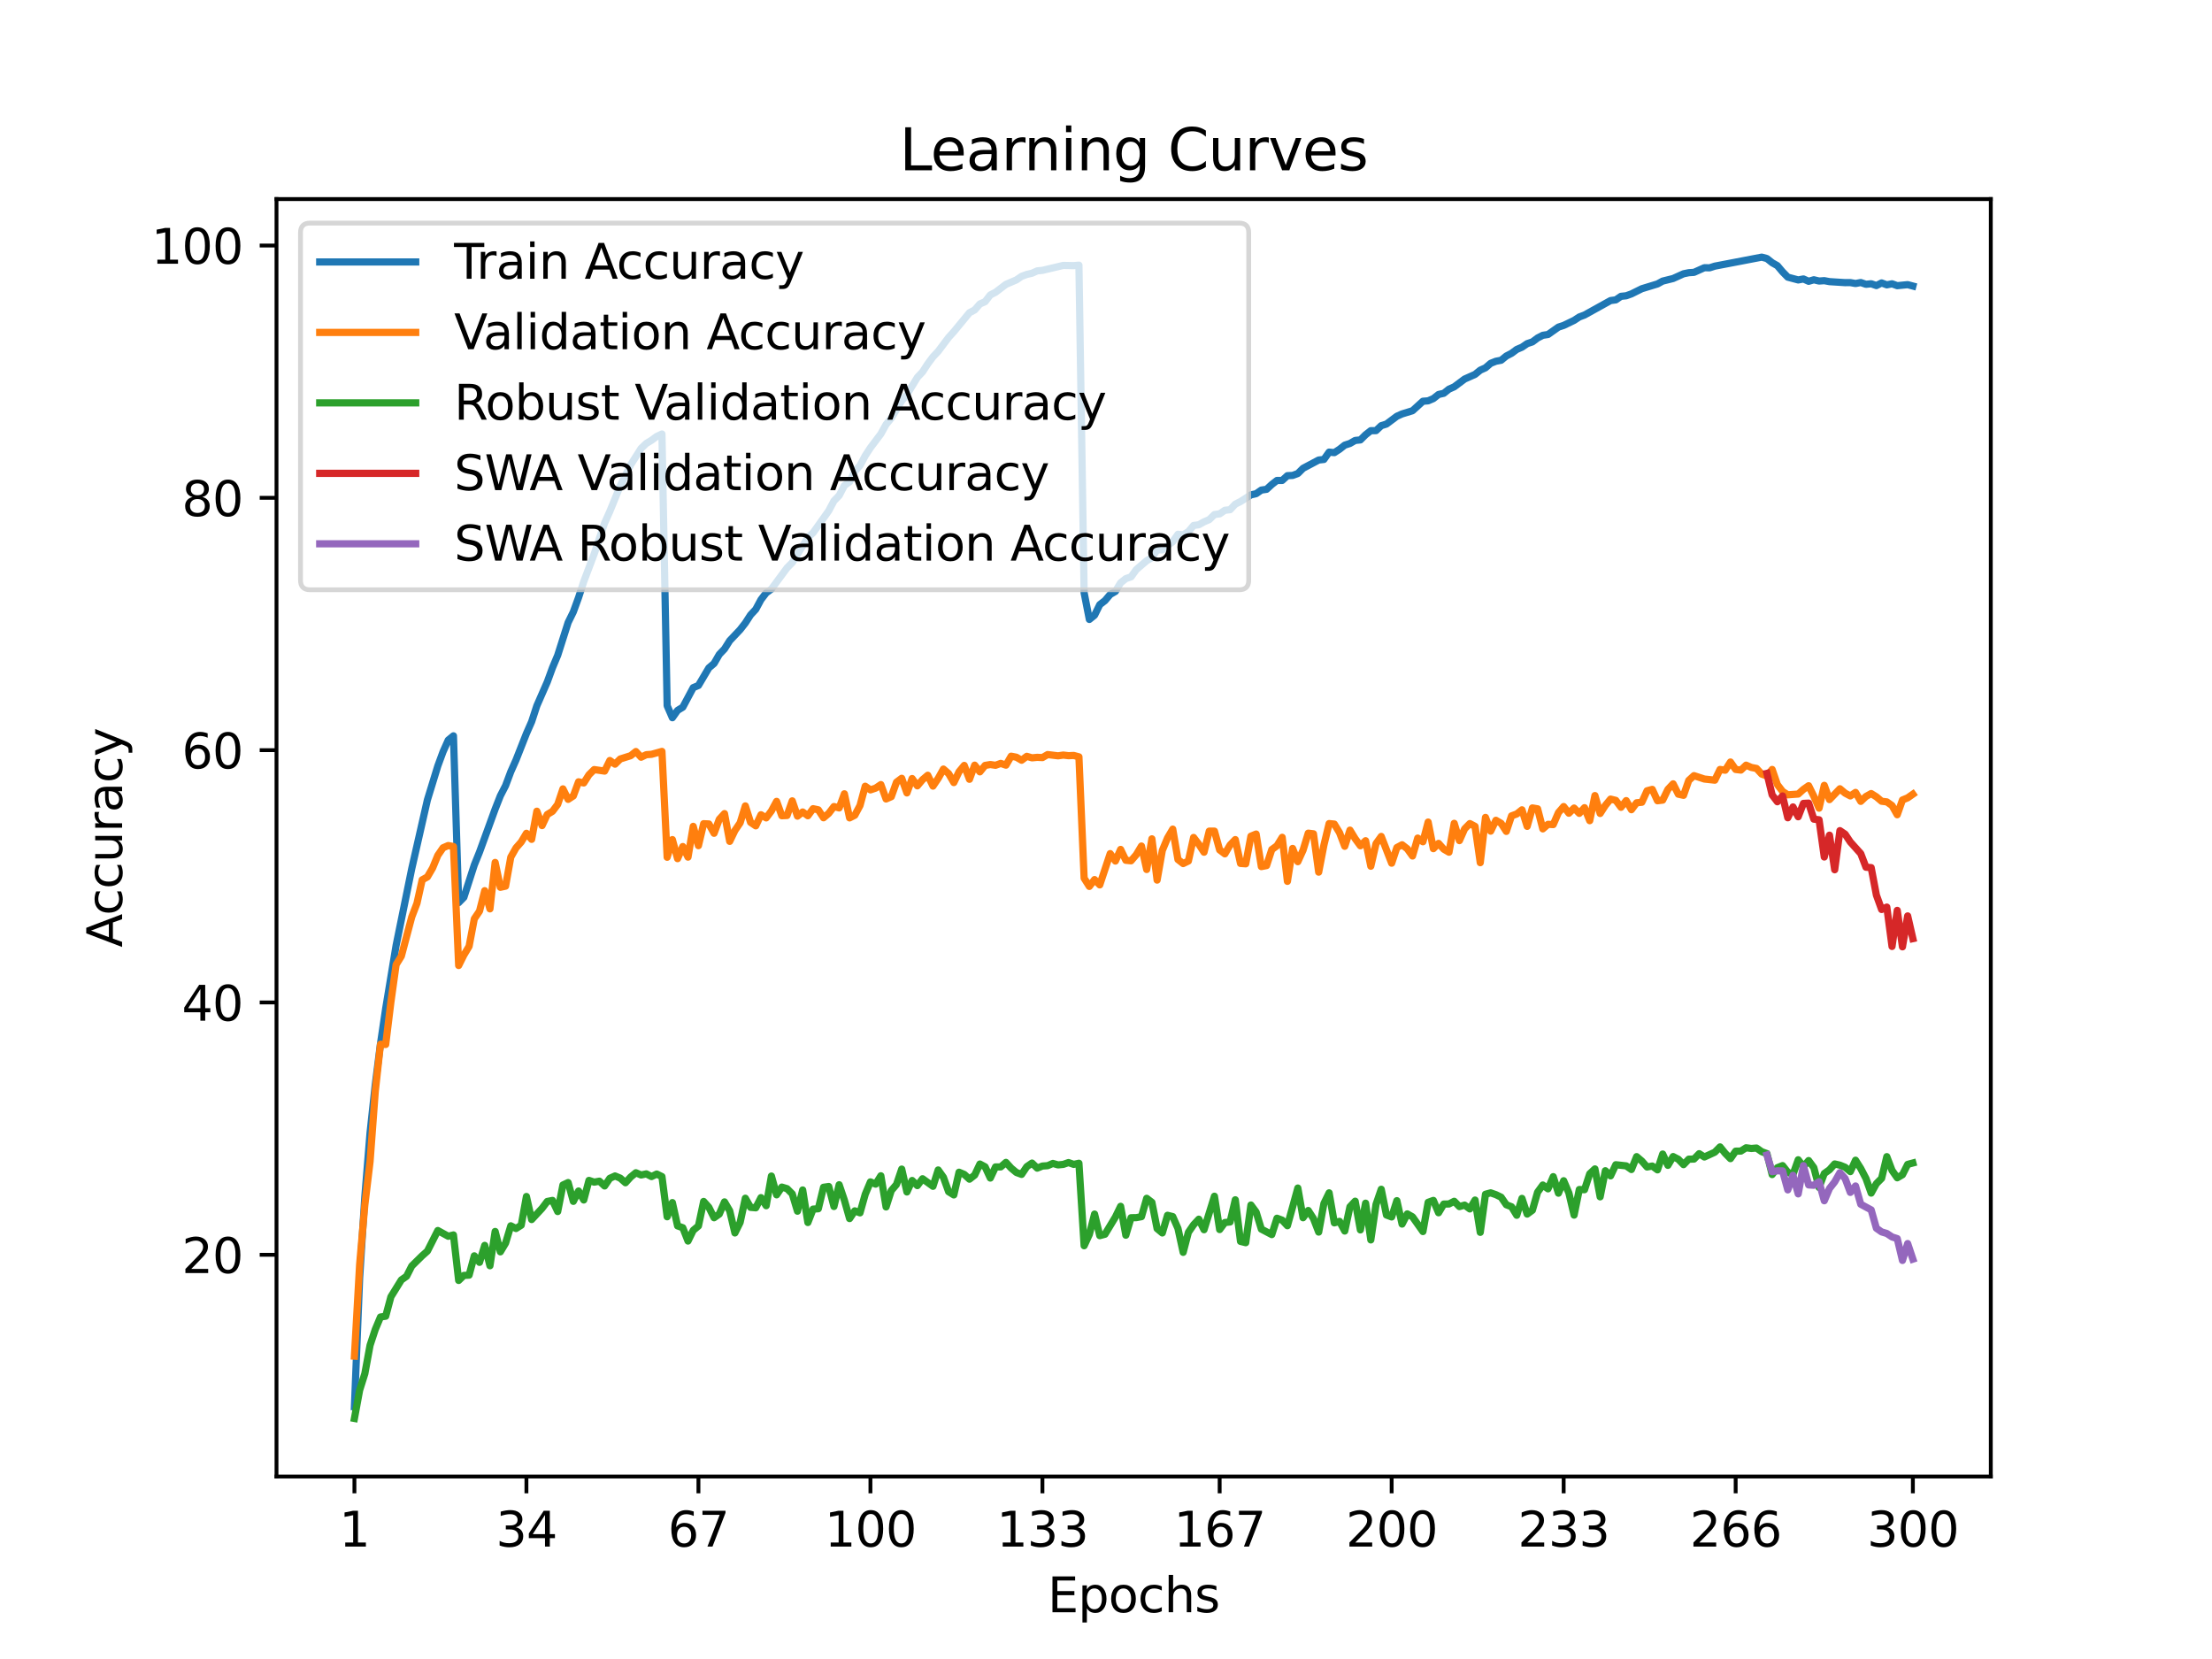 <?xml version="1.0" encoding="utf-8" standalone="no"?>
<!DOCTYPE svg PUBLIC "-//W3C//DTD SVG 1.1//EN"
  "http://www.w3.org/Graphics/SVG/1.1/DTD/svg11.dtd">
<svg xmlns:xlink="http://www.w3.org/1999/xlink" width="460.8pt" height="345.6pt" viewBox="0 0 460.8 345.6" xmlns="http://www.w3.org/2000/svg" version="1.1">
 <defs>
  <style type="text/css">*{stroke-linejoin: round; stroke-linecap: butt}</style>
 </defs>
 <g id="figure_1">
  <g id="patch_1">
   <path d="M 0 345.6 
L 460.8 345.6 
L 460.8 0 
L 0 0 
z
" style="fill: #ffffff"/>
  </g>
  <g id="axes_1">
   <g id="patch_2">
    <path d="M 57.6 307.584 
L 414.72 307.584 
L 414.72 41.472 
L 57.6 41.472 
z
" style="fill: #ffffff"/>
   </g>
   <g id="matplotlib.axis_1">
    <g id="xtick_1">
     <g id="line2d_1">
      <defs>
       <path id="mda1e420944" d="M 0 0 
L 0 3.5 
" style="stroke: #000000; stroke-width: 0.8"/>
      </defs>
      <g>
       <use xlink:href="#mda1e420944" x="73.833" y="307.584" style="stroke: #000000; stroke-width: 0.8"/>
      </g>
     </g>
     <g id="text_1">
      <!-- 1 -->
      <g transform="translate(70.651 322.182) scale(0.1 -0.1)">
       <defs>
        <path id="DejaVuSans-31" d="M 794 531 
L 1825 531 
L 1825 4091 
L 703 3866 
L 703 4441 
L 1819 4666 
L 2450 4666 
L 2450 531 
L 3481 531 
L 3481 0 
L 794 0 
L 794 531 
z
" transform="scale(0.016)"/>
       </defs>
       <use xlink:href="#DejaVuSans-31"/>
      </g>
     </g>
    </g>
    <g id="xtick_2">
     <g id="line2d_2">
      <g>
       <use xlink:href="#mda1e420944" x="109.664" y="307.584" style="stroke: #000000; stroke-width: 0.8"/>
      </g>
     </g>
     <g id="text_2">
      <!-- 34 -->
      <g transform="translate(103.302 322.182) scale(0.1 -0.1)">
       <defs>
        <path id="DejaVuSans-33" d="M 2597 2516 
Q 3050 2419 3304 2112 
Q 3559 1806 3559 1356 
Q 3559 666 3084 287 
Q 2609 -91 1734 -91 
Q 1441 -91 1130 -33 
Q 819 25 488 141 
L 488 750 
Q 750 597 1062 519 
Q 1375 441 1716 441 
Q 2309 441 2620 675 
Q 2931 909 2931 1356 
Q 2931 1769 2642 2001 
Q 2353 2234 1838 2234 
L 1294 2234 
L 1294 2753 
L 1863 2753 
Q 2328 2753 2575 2939 
Q 2822 3125 2822 3475 
Q 2822 3834 2567 4026 
Q 2313 4219 1838 4219 
Q 1578 4219 1281 4162 
Q 984 4106 628 3988 
L 628 4550 
Q 988 4650 1302 4700 
Q 1616 4750 1894 4750 
Q 2613 4750 3031 4423 
Q 3450 4097 3450 3541 
Q 3450 3153 3228 2886 
Q 3006 2619 2597 2516 
z
" transform="scale(0.016)"/>
        <path id="DejaVuSans-34" d="M 2419 4116 
L 825 1625 
L 2419 1625 
L 2419 4116 
z
M 2253 4666 
L 3047 4666 
L 3047 1625 
L 3713 1625 
L 3713 1100 
L 3047 1100 
L 3047 0 
L 2419 0 
L 2419 1100 
L 313 1100 
L 313 1709 
L 2253 4666 
z
" transform="scale(0.016)"/>
       </defs>
       <use xlink:href="#DejaVuSans-33"/>
       <use xlink:href="#DejaVuSans-34" x="63.623"/>
      </g>
     </g>
    </g>
    <g id="xtick_3">
     <g id="line2d_3">
      <g>
       <use xlink:href="#mda1e420944" x="145.496" y="307.584" style="stroke: #000000; stroke-width: 0.8"/>
      </g>
     </g>
     <g id="text_3">
      <!-- 67 -->
      <g transform="translate(139.133 322.182) scale(0.1 -0.1)">
       <defs>
        <path id="DejaVuSans-36" d="M 2113 2584 
Q 1688 2584 1439 2293 
Q 1191 2003 1191 1497 
Q 1191 994 1439 701 
Q 1688 409 2113 409 
Q 2538 409 2786 701 
Q 3034 994 3034 1497 
Q 3034 2003 2786 2293 
Q 2538 2584 2113 2584 
z
M 3366 4563 
L 3366 3988 
Q 3128 4100 2886 4159 
Q 2644 4219 2406 4219 
Q 1781 4219 1451 3797 
Q 1122 3375 1075 2522 
Q 1259 2794 1537 2939 
Q 1816 3084 2150 3084 
Q 2853 3084 3261 2657 
Q 3669 2231 3669 1497 
Q 3669 778 3244 343 
Q 2819 -91 2113 -91 
Q 1303 -91 875 529 
Q 447 1150 447 2328 
Q 447 3434 972 4092 
Q 1497 4750 2381 4750 
Q 2619 4750 2861 4703 
Q 3103 4656 3366 4563 
z
" transform="scale(0.016)"/>
        <path id="DejaVuSans-37" d="M 525 4666 
L 3525 4666 
L 3525 4397 
L 1831 0 
L 1172 0 
L 2766 4134 
L 525 4134 
L 525 4666 
z
" transform="scale(0.016)"/>
       </defs>
       <use xlink:href="#DejaVuSans-36"/>
       <use xlink:href="#DejaVuSans-37" x="63.623"/>
      </g>
     </g>
    </g>
    <g id="xtick_4">
     <g id="line2d_4">
      <g>
       <use xlink:href="#mda1e420944" x="181.327" y="307.584" style="stroke: #000000; stroke-width: 0.8"/>
      </g>
     </g>
     <g id="text_4">
      <!-- 100 -->
      <g transform="translate(171.783 322.182) scale(0.1 -0.1)">
       <defs>
        <path id="DejaVuSans-30" d="M 2034 4250 
Q 1547 4250 1301 3770 
Q 1056 3291 1056 2328 
Q 1056 1369 1301 889 
Q 1547 409 2034 409 
Q 2525 409 2770 889 
Q 3016 1369 3016 2328 
Q 3016 3291 2770 3770 
Q 2525 4250 2034 4250 
z
M 2034 4750 
Q 2819 4750 3233 4129 
Q 3647 3509 3647 2328 
Q 3647 1150 3233 529 
Q 2819 -91 2034 -91 
Q 1250 -91 836 529 
Q 422 1150 422 2328 
Q 422 3509 836 4129 
Q 1250 4750 2034 4750 
z
" transform="scale(0.016)"/>
       </defs>
       <use xlink:href="#DejaVuSans-31"/>
       <use xlink:href="#DejaVuSans-30" x="63.623"/>
       <use xlink:href="#DejaVuSans-30" x="127.246"/>
      </g>
     </g>
    </g>
    <g id="xtick_5">
     <g id="line2d_5">
      <g>
       <use xlink:href="#mda1e420944" x="217.158" y="307.584" style="stroke: #000000; stroke-width: 0.8"/>
      </g>
     </g>
     <g id="text_5">
      <!-- 133 -->
      <g transform="translate(207.615 322.182) scale(0.1 -0.1)">
       <use xlink:href="#DejaVuSans-31"/>
       <use xlink:href="#DejaVuSans-33" x="63.623"/>
       <use xlink:href="#DejaVuSans-33" x="127.246"/>
      </g>
     </g>
    </g>
    <g id="xtick_6">
     <g id="line2d_6">
      <g>
       <use xlink:href="#mda1e420944" x="254.076" y="307.584" style="stroke: #000000; stroke-width: 0.8"/>
      </g>
     </g>
     <g id="text_6">
      <!-- 167 -->
      <g transform="translate(244.532 322.182) scale(0.1 -0.1)">
       <use xlink:href="#DejaVuSans-31"/>
       <use xlink:href="#DejaVuSans-36" x="63.623"/>
       <use xlink:href="#DejaVuSans-37" x="127.246"/>
      </g>
     </g>
    </g>
    <g id="xtick_7">
     <g id="line2d_7">
      <g>
       <use xlink:href="#mda1e420944" x="289.907" y="307.584" style="stroke: #000000; stroke-width: 0.8"/>
      </g>
     </g>
     <g id="text_7">
      <!-- 200 -->
      <g transform="translate(280.363 322.182) scale(0.1 -0.1)">
       <defs>
        <path id="DejaVuSans-32" d="M 1228 531 
L 3431 531 
L 3431 0 
L 469 0 
L 469 531 
Q 828 903 1448 1529 
Q 2069 2156 2228 2338 
Q 2531 2678 2651 2914 
Q 2772 3150 2772 3378 
Q 2772 3750 2511 3984 
Q 2250 4219 1831 4219 
Q 1534 4219 1204 4116 
Q 875 4013 500 3803 
L 500 4441 
Q 881 4594 1212 4672 
Q 1544 4750 1819 4750 
Q 2544 4750 2975 4387 
Q 3406 4025 3406 3419 
Q 3406 3131 3298 2873 
Q 3191 2616 2906 2266 
Q 2828 2175 2409 1742 
Q 1991 1309 1228 531 
z
" transform="scale(0.016)"/>
       </defs>
       <use xlink:href="#DejaVuSans-32"/>
       <use xlink:href="#DejaVuSans-30" x="63.623"/>
       <use xlink:href="#DejaVuSans-30" x="127.246"/>
      </g>
     </g>
    </g>
    <g id="xtick_8">
     <g id="line2d_8">
      <g>
       <use xlink:href="#mda1e420944" x="325.739" y="307.584" style="stroke: #000000; stroke-width: 0.8"/>
      </g>
     </g>
     <g id="text_8">
      <!-- 233 -->
      <g transform="translate(316.195 322.182) scale(0.1 -0.1)">
       <use xlink:href="#DejaVuSans-32"/>
       <use xlink:href="#DejaVuSans-33" x="63.623"/>
       <use xlink:href="#DejaVuSans-33" x="127.246"/>
      </g>
     </g>
    </g>
    <g id="xtick_9">
     <g id="line2d_9">
      <g>
       <use xlink:href="#mda1e420944" x="361.57" y="307.584" style="stroke: #000000; stroke-width: 0.8"/>
      </g>
     </g>
     <g id="text_9">
      <!-- 266 -->
      <g transform="translate(352.026 322.182) scale(0.1 -0.1)">
       <use xlink:href="#DejaVuSans-32"/>
       <use xlink:href="#DejaVuSans-36" x="63.623"/>
       <use xlink:href="#DejaVuSans-36" x="127.246"/>
      </g>
     </g>
    </g>
    <g id="xtick_10">
     <g id="line2d_10">
      <g>
       <use xlink:href="#mda1e420944" x="398.487" y="307.584" style="stroke: #000000; stroke-width: 0.8"/>
      </g>
     </g>
     <g id="text_10">
      <!-- 300 -->
      <g transform="translate(388.944 322.182) scale(0.1 -0.1)">
       <use xlink:href="#DejaVuSans-33"/>
       <use xlink:href="#DejaVuSans-30" x="63.623"/>
       <use xlink:href="#DejaVuSans-30" x="127.246"/>
      </g>
     </g>
    </g>
    <g id="text_11">
     <!-- Epochs -->
     <g transform="translate(218.244 335.861) scale(0.1 -0.1)">
      <defs>
       <path id="DejaVuSans-45" d="M 628 4666 
L 3578 4666 
L 3578 4134 
L 1259 4134 
L 1259 2753 
L 3481 2753 
L 3481 2222 
L 1259 2222 
L 1259 531 
L 3634 531 
L 3634 0 
L 628 0 
L 628 4666 
z
" transform="scale(0.016)"/>
       <path id="DejaVuSans-70" d="M 1159 525 
L 1159 -1331 
L 581 -1331 
L 581 3500 
L 1159 3500 
L 1159 2969 
Q 1341 3281 1617 3432 
Q 1894 3584 2278 3584 
Q 2916 3584 3314 3078 
Q 3713 2572 3713 1747 
Q 3713 922 3314 415 
Q 2916 -91 2278 -91 
Q 1894 -91 1617 61 
Q 1341 213 1159 525 
z
M 3116 1747 
Q 3116 2381 2855 2742 
Q 2594 3103 2138 3103 
Q 1681 3103 1420 2742 
Q 1159 2381 1159 1747 
Q 1159 1113 1420 752 
Q 1681 391 2138 391 
Q 2594 391 2855 752 
Q 3116 1113 3116 1747 
z
" transform="scale(0.016)"/>
       <path id="DejaVuSans-6f" d="M 1959 3097 
Q 1497 3097 1228 2736 
Q 959 2375 959 1747 
Q 959 1119 1226 758 
Q 1494 397 1959 397 
Q 2419 397 2687 759 
Q 2956 1122 2956 1747 
Q 2956 2369 2687 2733 
Q 2419 3097 1959 3097 
z
M 1959 3584 
Q 2709 3584 3137 3096 
Q 3566 2609 3566 1747 
Q 3566 888 3137 398 
Q 2709 -91 1959 -91 
Q 1206 -91 779 398 
Q 353 888 353 1747 
Q 353 2609 779 3096 
Q 1206 3584 1959 3584 
z
" transform="scale(0.016)"/>
       <path id="DejaVuSans-63" d="M 3122 3366 
L 3122 2828 
Q 2878 2963 2633 3030 
Q 2388 3097 2138 3097 
Q 1578 3097 1268 2742 
Q 959 2388 959 1747 
Q 959 1106 1268 751 
Q 1578 397 2138 397 
Q 2388 397 2633 464 
Q 2878 531 3122 666 
L 3122 134 
Q 2881 22 2623 -34 
Q 2366 -91 2075 -91 
Q 1284 -91 818 406 
Q 353 903 353 1747 
Q 353 2603 823 3093 
Q 1294 3584 2113 3584 
Q 2378 3584 2631 3529 
Q 2884 3475 3122 3366 
z
" transform="scale(0.016)"/>
       <path id="DejaVuSans-68" d="M 3513 2113 
L 3513 0 
L 2938 0 
L 2938 2094 
Q 2938 2591 2744 2837 
Q 2550 3084 2163 3084 
Q 1697 3084 1428 2787 
Q 1159 2491 1159 1978 
L 1159 0 
L 581 0 
L 581 4863 
L 1159 4863 
L 1159 2956 
Q 1366 3272 1645 3428 
Q 1925 3584 2291 3584 
Q 2894 3584 3203 3211 
Q 3513 2838 3513 2113 
z
" transform="scale(0.016)"/>
       <path id="DejaVuSans-73" d="M 2834 3397 
L 2834 2853 
Q 2591 2978 2328 3040 
Q 2066 3103 1784 3103 
Q 1356 3103 1142 2972 
Q 928 2841 928 2578 
Q 928 2378 1081 2264 
Q 1234 2150 1697 2047 
L 1894 2003 
Q 2506 1872 2764 1633 
Q 3022 1394 3022 966 
Q 3022 478 2636 193 
Q 2250 -91 1575 -91 
Q 1294 -91 989 -36 
Q 684 19 347 128 
L 347 722 
Q 666 556 975 473 
Q 1284 391 1588 391 
Q 1994 391 2212 530 
Q 2431 669 2431 922 
Q 2431 1156 2273 1281 
Q 2116 1406 1581 1522 
L 1381 1569 
Q 847 1681 609 1914 
Q 372 2147 372 2553 
Q 372 3047 722 3315 
Q 1072 3584 1716 3584 
Q 2034 3584 2315 3537 
Q 2597 3491 2834 3397 
z
" transform="scale(0.016)"/>
      </defs>
      <use xlink:href="#DejaVuSans-45"/>
      <use xlink:href="#DejaVuSans-70" x="63.184"/>
      <use xlink:href="#DejaVuSans-6f" x="126.66"/>
      <use xlink:href="#DejaVuSans-63" x="187.842"/>
      <use xlink:href="#DejaVuSans-68" x="242.822"/>
      <use xlink:href="#DejaVuSans-73" x="306.201"/>
     </g>
    </g>
   </g>
   <g id="matplotlib.axis_2">
    <g id="ytick_1">
     <g id="line2d_11">
      <defs>
       <path id="m3af3b1423e" d="M 0 0 
L -3.5 0 
" style="stroke: #000000; stroke-width: 0.8"/>
      </defs>
      <g>
       <use xlink:href="#m3af3b1423e" x="57.6" y="261.395" style="stroke: #000000; stroke-width: 0.8"/>
      </g>
     </g>
     <g id="text_12">
      <!-- 20 -->
      <g transform="translate(37.875 265.194) scale(0.1 -0.1)">
       <use xlink:href="#DejaVuSans-32"/>
       <use xlink:href="#DejaVuSans-30" x="63.623"/>
      </g>
     </g>
    </g>
    <g id="ytick_2">
     <g id="line2d_12">
      <g>
       <use xlink:href="#m3af3b1423e" x="57.6" y="208.832" style="stroke: #000000; stroke-width: 0.8"/>
      </g>
     </g>
     <g id="text_13">
      <!-- 40 -->
      <g transform="translate(37.875 212.632) scale(0.1 -0.1)">
       <use xlink:href="#DejaVuSans-34"/>
       <use xlink:href="#DejaVuSans-30" x="63.623"/>
      </g>
     </g>
    </g>
    <g id="ytick_3">
     <g id="line2d_13">
      <g>
       <use xlink:href="#m3af3b1423e" x="57.6" y="156.27" style="stroke: #000000; stroke-width: 0.8"/>
      </g>
     </g>
     <g id="text_14">
      <!-- 60 -->
      <g transform="translate(37.875 160.069) scale(0.1 -0.1)">
       <use xlink:href="#DejaVuSans-36"/>
       <use xlink:href="#DejaVuSans-30" x="63.623"/>
      </g>
     </g>
    </g>
    <g id="ytick_4">
     <g id="line2d_14">
      <g>
       <use xlink:href="#m3af3b1423e" x="57.6" y="103.707" style="stroke: #000000; stroke-width: 0.8"/>
      </g>
     </g>
     <g id="text_15">
      <!-- 80 -->
      <g transform="translate(37.875 107.507) scale(0.1 -0.1)">
       <defs>
        <path id="DejaVuSans-38" d="M 2034 2216 
Q 1584 2216 1326 1975 
Q 1069 1734 1069 1313 
Q 1069 891 1326 650 
Q 1584 409 2034 409 
Q 2484 409 2743 651 
Q 3003 894 3003 1313 
Q 3003 1734 2745 1975 
Q 2488 2216 2034 2216 
z
M 1403 2484 
Q 997 2584 770 2862 
Q 544 3141 544 3541 
Q 544 4100 942 4425 
Q 1341 4750 2034 4750 
Q 2731 4750 3128 4425 
Q 3525 4100 3525 3541 
Q 3525 3141 3298 2862 
Q 3072 2584 2669 2484 
Q 3125 2378 3379 2068 
Q 3634 1759 3634 1313 
Q 3634 634 3220 271 
Q 2806 -91 2034 -91 
Q 1263 -91 848 271 
Q 434 634 434 1313 
Q 434 1759 690 2068 
Q 947 2378 1403 2484 
z
M 1172 3481 
Q 1172 3119 1398 2916 
Q 1625 2713 2034 2713 
Q 2441 2713 2670 2916 
Q 2900 3119 2900 3481 
Q 2900 3844 2670 4047 
Q 2441 4250 2034 4250 
Q 1625 4250 1398 4047 
Q 1172 3844 1172 3481 
z
" transform="scale(0.016)"/>
       </defs>
       <use xlink:href="#DejaVuSans-38"/>
       <use xlink:href="#DejaVuSans-30" x="63.623"/>
      </g>
     </g>
    </g>
    <g id="ytick_5">
     <g id="line2d_15">
      <g>
       <use xlink:href="#m3af3b1423e" x="57.6" y="51.145" style="stroke: #000000; stroke-width: 0.8"/>
      </g>
     </g>
     <g id="text_16">
      <!-- 100 -->
      <g transform="translate(31.512 54.944) scale(0.1 -0.1)">
       <use xlink:href="#DejaVuSans-31"/>
       <use xlink:href="#DejaVuSans-30" x="63.623"/>
       <use xlink:href="#DejaVuSans-30" x="127.246"/>
      </g>
     </g>
    </g>
    <g id="text_17">
     <!-- Accuracy -->
     <g transform="translate(25.433 197.356) rotate(-90) scale(0.1 -0.1)">
      <defs>
       <path id="DejaVuSans-41" d="M 2188 4044 
L 1331 1722 
L 3047 1722 
L 2188 4044 
z
M 1831 4666 
L 2547 4666 
L 4325 0 
L 3669 0 
L 3244 1197 
L 1141 1197 
L 716 0 
L 50 0 
L 1831 4666 
z
" transform="scale(0.016)"/>
       <path id="DejaVuSans-75" d="M 544 1381 
L 544 3500 
L 1119 3500 
L 1119 1403 
Q 1119 906 1312 657 
Q 1506 409 1894 409 
Q 2359 409 2629 706 
Q 2900 1003 2900 1516 
L 2900 3500 
L 3475 3500 
L 3475 0 
L 2900 0 
L 2900 538 
Q 2691 219 2414 64 
Q 2138 -91 1772 -91 
Q 1169 -91 856 284 
Q 544 659 544 1381 
z
M 1991 3584 
L 1991 3584 
z
" transform="scale(0.016)"/>
       <path id="DejaVuSans-72" d="M 2631 2963 
Q 2534 3019 2420 3045 
Q 2306 3072 2169 3072 
Q 1681 3072 1420 2755 
Q 1159 2438 1159 1844 
L 1159 0 
L 581 0 
L 581 3500 
L 1159 3500 
L 1159 2956 
Q 1341 3275 1631 3429 
Q 1922 3584 2338 3584 
Q 2397 3584 2469 3576 
Q 2541 3569 2628 3553 
L 2631 2963 
z
" transform="scale(0.016)"/>
       <path id="DejaVuSans-61" d="M 2194 1759 
Q 1497 1759 1228 1600 
Q 959 1441 959 1056 
Q 959 750 1161 570 
Q 1363 391 1709 391 
Q 2188 391 2477 730 
Q 2766 1069 2766 1631 
L 2766 1759 
L 2194 1759 
z
M 3341 1997 
L 3341 0 
L 2766 0 
L 2766 531 
Q 2569 213 2275 61 
Q 1981 -91 1556 -91 
Q 1019 -91 701 211 
Q 384 513 384 1019 
Q 384 1609 779 1909 
Q 1175 2209 1959 2209 
L 2766 2209 
L 2766 2266 
Q 2766 2663 2505 2880 
Q 2244 3097 1772 3097 
Q 1472 3097 1187 3025 
Q 903 2953 641 2809 
L 641 3341 
Q 956 3463 1253 3523 
Q 1550 3584 1831 3584 
Q 2591 3584 2966 3190 
Q 3341 2797 3341 1997 
z
" transform="scale(0.016)"/>
       <path id="DejaVuSans-79" d="M 2059 -325 
Q 1816 -950 1584 -1140 
Q 1353 -1331 966 -1331 
L 506 -1331 
L 506 -850 
L 844 -850 
Q 1081 -850 1212 -737 
Q 1344 -625 1503 -206 
L 1606 56 
L 191 3500 
L 800 3500 
L 1894 763 
L 2988 3500 
L 3597 3500 
L 2059 -325 
z
" transform="scale(0.016)"/>
      </defs>
      <use xlink:href="#DejaVuSans-41"/>
      <use xlink:href="#DejaVuSans-63" x="66.658"/>
      <use xlink:href="#DejaVuSans-63" x="121.639"/>
      <use xlink:href="#DejaVuSans-75" x="176.619"/>
      <use xlink:href="#DejaVuSans-72" x="239.998"/>
      <use xlink:href="#DejaVuSans-61" x="281.111"/>
      <use xlink:href="#DejaVuSans-63" x="342.391"/>
      <use xlink:href="#DejaVuSans-79" x="397.371"/>
     </g>
    </g>
   </g>
   <g id="line2d_16">
    <path d="M 73.833 293.043 
L 74.919 266.239 
L 76.004 249.287 
L 77.09 235.965 
L 78.176 225.941 
L 79.262 217.418 
L 80.348 210.075 
L 82.519 196.93 
L 85.777 180.943 
L 89.034 166.64 
L 91.206 159.56 
L 92.291 156.614 
L 93.377 154.178 
L 94.463 153.287 
L 95.549 188.036 
L 96.635 186.927 
L 98.806 180.186 
L 99.892 177.495 
L 103.149 168.543 
L 104.235 165.778 
L 105.321 163.665 
L 106.407 160.761 
L 107.493 158.32 
L 109.664 152.809 
L 110.75 150.341 
L 111.836 147.019 
L 114.007 142.06 
L 115.093 139.095 
L 116.179 136.509 
L 118.351 129.679 
L 119.436 127.468 
L 120.522 124.485 
L 121.608 121.148 
L 123.78 115.397 
L 125.951 108.948 
L 127.037 106.533 
L 129.209 101.205 
L 131.38 96.832 
L 133.552 93.41 
L 134.638 92.375 
L 135.723 91.718 
L 136.809 90.916 
L 137.895 90.412 
L 138.981 147.016 
L 140.067 149.516 
L 141.152 147.986 
L 142.238 147.321 
L 144.41 143.25 
L 145.496 142.798 
L 147.667 139.135 
L 148.753 138.215 
L 149.839 136.333 
L 150.925 135.19 
L 152.01 133.468 
L 154.182 131.174 
L 155.268 129.784 
L 156.354 128.104 
L 157.439 126.935 
L 158.525 124.919 
L 159.611 123.502 
L 160.697 122.717 
L 163.954 118.301 
L 165.04 117.205 
L 168.297 111.962 
L 169.383 110.985 
L 172.641 106.406 
L 173.726 104.346 
L 174.812 103.229 
L 175.898 101.153 
L 176.984 100.367 
L 178.07 98.17 
L 179.155 96.982 
L 180.241 94.937 
L 181.327 93.271 
L 183.499 90.391 
L 184.584 88.427 
L 185.67 87.103 
L 187.842 83.494 
L 188.928 82.201 
L 191.099 78.627 
L 192.185 77.471 
L 193.271 75.797 
L 194.357 74.338 
L 195.442 73.187 
L 197.614 70.293 
L 198.7 69.098 
L 200.871 66.462 
L 201.957 65.142 
L 203.043 64.567 
L 204.129 63.321 
L 205.215 62.845 
L 206.3 61.444 
L 207.386 60.89 
L 209.558 59.237 
L 211.729 58.312 
L 212.815 57.573 
L 213.901 57.169 
L 214.987 56.919 
L 216.073 56.425 
L 217.158 56.32 
L 221.502 55.292 
L 223.673 55.337 
L 224.759 55.239 
L 225.845 123.5 
L 226.931 129.04 
L 228.016 128.165 
L 229.102 125.96 
L 230.188 125.119 
L 231.274 123.834 
L 232.36 123.205 
L 233.445 121.41 
L 234.531 120.538 
L 235.617 120.173 
L 236.703 118.664 
L 238.875 116.806 
L 239.96 116.175 
L 241.046 114.556 
L 242.132 114.548 
L 244.304 112.837 
L 245.389 111.303 
L 246.475 111.416 
L 247.561 110.756 
L 248.647 109.463 
L 249.733 109.318 
L 250.818 108.709 
L 251.904 108.249 
L 252.99 107.192 
L 254.076 107.042 
L 255.162 106.301 
L 256.247 106.178 
L 257.333 105.024 
L 258.419 104.483 
L 260.591 103.09 
L 261.676 102.845 
L 262.762 102.091 
L 263.848 101.933 
L 264.934 100.929 
L 266.02 100.086 
L 267.105 100.081 
L 268.191 99.09 
L 269.277 99.042 
L 270.363 98.643 
L 271.449 97.56 
L 274.706 95.831 
L 275.792 95.713 
L 276.878 94.186 
L 277.963 94.293 
L 279.049 93.589 
L 280.135 92.732 
L 281.221 92.38 
L 282.307 91.752 
L 283.392 91.642 
L 284.478 90.567 
L 285.564 89.718 
L 286.65 89.707 
L 287.736 88.677 
L 288.821 88.338 
L 290.993 86.714 
L 292.079 86.228 
L 294.25 85.563 
L 296.422 83.586 
L 297.508 83.5 
L 298.594 83.035 
L 299.679 82.175 
L 300.765 81.931 
L 301.851 81.066 
L 302.937 80.583 
L 305.108 78.961 
L 307.28 77.994 
L 308.366 77.113 
L 309.452 76.622 
L 310.537 75.686 
L 311.623 75.255 
L 312.709 75.048 
L 313.795 74.165 
L 314.881 73.602 
L 315.966 72.795 
L 317.052 72.33 
L 318.138 71.586 
L 319.224 71.224 
L 320.31 70.412 
L 321.395 69.849 
L 322.481 69.681 
L 324.653 68.146 
L 325.739 67.789 
L 327.91 66.743 
L 328.996 66.033 
L 330.082 65.623 
L 335.511 62.611 
L 336.597 62.469 
L 337.682 61.731 
L 338.768 61.615 
L 339.854 61.224 
L 342.026 60.146 
L 345.283 59.15 
L 346.369 58.556 
L 348.54 58.017 
L 350.712 57.034 
L 351.798 56.811 
L 352.884 56.738 
L 355.055 55.768 
L 356.141 55.791 
L 357.227 55.442 
L 366.999 53.568 
L 368.085 53.86 
L 369.171 54.727 
L 370.256 55.342 
L 371.342 56.63 
L 372.428 57.739 
L 374.6 58.317 
L 375.685 58.112 
L 376.771 58.601 
L 377.857 58.283 
L 378.943 58.543 
L 380.029 58.467 
L 381.114 58.669 
L 384.372 58.879 
L 385.458 58.869 
L 386.543 59.061 
L 387.629 58.856 
L 388.715 59.224 
L 389.801 59.113 
L 390.887 59.489 
L 391.972 58.94 
L 393.058 59.339 
L 394.144 59.121 
L 395.23 59.513 
L 397.401 59.297 
L 398.487 59.586 
L 398.487 59.586 
" clip-path="url(#p0cc6da6392)" style="fill: none; stroke: #1f77b4; stroke-width: 1.5; stroke-linecap: square"/>
   </g>
   <g id="line2d_17">
    <path d="M 73.833 282.499 
L 74.919 263.419 
L 76.004 251.014 
L 77.09 241.973 
L 78.176 227.361 
L 79.262 217.531 
L 80.348 217.584 
L 81.433 208.727 
L 82.519 200.948 
L 83.605 199.187 
L 85.777 191.014 
L 86.862 188.175 
L 87.948 183.287 
L 89.034 182.683 
L 90.12 180.817 
L 91.206 178.188 
L 92.291 176.612 
L 93.377 176.139 
L 94.463 176.349 
L 95.549 201.132 
L 96.635 198.951 
L 97.72 197.137 
L 98.806 191.408 
L 99.892 189.805 
L 100.978 185.547 
L 102.064 189.332 
L 103.149 179.66 
L 104.235 184.838 
L 105.321 184.601 
L 106.407 178.556 
L 107.493 176.638 
L 108.578 175.403 
L 109.664 173.589 
L 110.75 174.851 
L 111.836 168.99 
L 112.922 171.986 
L 114.007 169.673 
L 115.093 169.016 
L 116.179 167.571 
L 117.265 164.338 
L 118.351 166.52 
L 119.436 165.81 
L 120.522 162.866 
L 121.608 163.103 
L 122.694 161.395 
L 123.78 160.317 
L 125.951 160.633 
L 127.037 158.425 
L 128.123 159.187 
L 129.209 158.11 
L 131.38 157.426 
L 132.466 156.559 
L 133.552 157.742 
L 134.638 157.216 
L 135.723 157.137 
L 137.895 156.533 
L 138.981 178.583 
L 140.067 174.903 
L 141.152 178.872 
L 142.238 176.349 
L 143.324 178.556 
L 144.41 172.144 
L 145.496 176.165 
L 146.581 171.592 
L 147.667 171.644 
L 148.753 173.589 
L 149.839 170.672 
L 150.925 169.489 
L 152.01 175.271 
L 153.096 173.011 
L 154.182 171.408 
L 155.268 167.886 
L 156.354 171.303 
L 157.439 172.039 
L 158.525 169.726 
L 159.611 170.383 
L 160.697 168.937 
L 161.783 166.94 
L 162.868 169.936 
L 163.954 169.884 
L 165.04 166.835 
L 166.126 170.015 
L 167.212 169.148 
L 168.297 169.936 
L 169.383 168.464 
L 170.469 168.701 
L 171.555 170.357 
L 172.641 169.437 
L 173.726 168.018 
L 174.812 168.307 
L 175.898 165.363 
L 176.984 170.383 
L 178.07 169.831 
L 179.155 167.807 
L 180.241 163.786 
L 181.327 164.548 
L 182.413 164.181 
L 183.499 163.445 
L 184.584 166.441 
L 185.67 165.968 
L 186.756 162.945 
L 187.842 162.131 
L 188.928 165.179 
L 190.013 162.183 
L 191.099 163.707 
L 192.185 162.42 
L 193.271 161.5 
L 194.357 163.76 
L 195.442 162.157 
L 196.528 160.212 
L 197.614 161.158 
L 198.7 163.024 
L 199.786 160.764 
L 200.871 159.45 
L 201.957 162.341 
L 203.043 159.397 
L 204.129 160.79 
L 205.215 159.45 
L 206.3 159.266 
L 207.386 159.424 
L 208.472 159.029 
L 209.558 159.397 
L 210.644 157.531 
L 211.729 157.742 
L 212.815 158.372 
L 213.901 157.558 
L 214.987 157.873 
L 216.073 157.768 
L 217.158 157.82 
L 218.244 157.19 
L 220.416 157.453 
L 221.502 157.295 
L 222.587 157.426 
L 223.673 157.374 
L 224.759 157.663 
L 225.845 182.945 
L 226.931 184.654 
L 228.016 183.234 
L 229.102 184.338 
L 231.274 177.821 
L 232.36 179.371 
L 233.445 176.953 
L 234.531 179.213 
L 235.617 179.319 
L 236.703 178.057 
L 237.789 176.244 
L 238.875 181.132 
L 239.96 174.746 
L 241.046 183.34 
L 242.132 177.163 
L 243.218 174.562 
L 244.304 172.722 
L 245.389 179.056 
L 246.475 179.897 
L 247.561 179.371 
L 248.647 174.457 
L 249.733 175.876 
L 250.818 177.531 
L 251.904 173.142 
L 252.99 173.142 
L 254.076 177.058 
L 255.162 177.873 
L 256.247 176.033 
L 257.333 174.903 
L 258.419 179.87 
L 259.505 179.949 
L 260.591 174.194 
L 261.676 173.747 
L 262.762 180.527 
L 263.848 180.317 
L 264.934 176.98 
L 266.02 176.191 
L 267.105 174.43 
L 268.191 183.602 
L 269.277 176.743 
L 270.363 179.503 
L 271.449 177.111 
L 272.534 173.563 
L 273.62 173.694 
L 274.706 181.684 
L 275.792 176.06 
L 276.878 171.566 
L 277.963 171.671 
L 279.049 173.458 
L 280.135 176.296 
L 281.221 172.932 
L 282.307 174.719 
L 283.392 176.191 
L 284.478 175.14 
L 285.564 180.449 
L 286.65 175.744 
L 287.736 174.246 
L 289.907 179.818 
L 290.993 176.559 
L 292.079 175.981 
L 293.165 176.822 
L 294.25 178.32 
L 295.336 174.588 
L 296.422 175.35 
L 297.508 171.25 
L 298.594 176.796 
L 299.679 175.692 
L 300.765 176.901 
L 301.851 177.531 
L 302.937 171.513 
L 304.023 175.114 
L 305.108 172.669 
L 306.194 171.566 
L 307.28 172.144 
L 308.366 179.713 
L 309.452 170.278 
L 310.537 173.142 
L 311.623 170.882 
L 312.709 171.513 
L 313.795 173.195 
L 314.881 169.962 
L 315.966 169.568 
L 317.052 168.701 
L 318.138 172.144 
L 319.224 168.307 
L 320.31 168.491 
L 321.395 172.669 
L 322.481 171.723 
L 323.567 171.776 
L 324.653 169.279 
L 325.739 168.018 
L 326.824 169.411 
L 327.91 168.333 
L 328.996 169.437 
L 330.082 168.254 
L 331.168 170.961 
L 332.253 165.731 
L 333.339 169.463 
L 334.425 167.781 
L 335.511 166.467 
L 336.597 166.73 
L 337.682 168.175 
L 338.768 166.782 
L 339.854 168.675 
L 340.94 167.229 
L 342.026 167.124 
L 343.111 164.732 
L 344.197 164.443 
L 345.283 166.809 
L 346.369 166.677 
L 347.455 164.443 
L 348.54 163.287 
L 349.626 165.442 
L 350.712 165.679 
L 351.798 162.577 
L 352.884 161.579 
L 355.055 162.288 
L 357.227 162.525 
L 358.313 160.291 
L 359.398 160.449 
L 360.484 158.74 
L 361.57 160.291 
L 362.656 160.422 
L 363.742 159.397 
L 364.827 159.87 
L 365.913 160.081 
L 366.999 161.263 
L 368.085 161.658 
L 369.171 160.291 
L 370.256 163.445 
L 371.342 164.864 
L 372.428 165.573 
L 374.6 165.416 
L 375.685 164.443 
L 376.771 163.681 
L 377.857 165.889 
L 378.943 168.359 
L 380.029 163.602 
L 381.114 166.572 
L 383.286 164.312 
L 384.372 165.232 
L 385.458 165.81 
L 386.543 165.074 
L 387.629 166.94 
L 388.715 165.915 
L 389.801 165.311 
L 390.887 165.994 
L 391.972 166.914 
L 393.058 167.045 
L 394.144 167.807 
L 395.23 169.726 
L 396.316 166.651 
L 397.401 166.204 
L 398.487 165.442 
L 398.487 165.442 
" clip-path="url(#p0cc6da6392)" style="fill: none; stroke: #ff7f0e; stroke-width: 1.5; stroke-linecap: square"/>
   </g>
   <g id="line2d_18">
    <path d="M 73.833 295.488 
L 74.919 289.597 
L 76.004 286.154 
L 77.09 280.245 
L 78.176 276.946 
L 79.262 274.354 
L 80.348 274.191 
L 81.433 270.149 
L 83.605 266.633 
L 84.691 265.872 
L 85.777 263.733 
L 87.948 261.594 
L 89.034 260.634 
L 91.206 256.338 
L 93.377 257.534 
L 94.463 257.262 
L 95.549 266.742 
L 96.635 265.691 
L 97.72 265.636 
L 98.806 261.613 
L 99.892 262.972 
L 100.978 259.437 
L 102.064 263.679 
L 103.149 256.537 
L 104.235 260.779 
L 105.321 258.966 
L 106.407 255.359 
L 107.493 255.921 
L 108.578 255.232 
L 109.664 249.251 
L 110.75 254.054 
L 112.922 251.716 
L 114.007 250.284 
L 115.093 250.067 
L 116.179 252.387 
L 117.265 246.859 
L 118.351 246.351 
L 119.436 250.266 
L 120.522 248.109 
L 121.608 249.976 
L 122.694 245.898 
L 123.78 246.261 
L 124.865 246.061 
L 125.951 247.058 
L 127.037 245.463 
L 128.123 244.974 
L 129.209 245.427 
L 130.294 246.388 
L 131.38 245.191 
L 132.466 244.303 
L 133.552 244.774 
L 134.638 244.539 
L 135.723 245.101 
L 136.809 244.575 
L 137.895 245.101 
L 138.981 253.474 
L 140.067 250.52 
L 141.152 255.377 
L 142.238 255.758 
L 143.324 258.531 
L 144.41 256.302 
L 145.496 255.395 
L 146.581 250.284 
L 147.667 251.499 
L 148.753 253.674 
L 149.839 252.912 
L 150.925 250.375 
L 152.01 252.224 
L 153.096 256.846 
L 154.182 254.652 
L 155.268 249.614 
L 156.354 251.517 
L 157.439 251.608 
L 158.525 249.487 
L 159.611 251.172 
L 160.697 244.992 
L 161.783 248.907 
L 162.868 247.294 
L 163.954 247.62 
L 165.04 248.707 
L 166.126 252.314 
L 167.212 247.892 
L 168.297 254.671 
L 169.383 251.879 
L 170.469 251.807 
L 171.555 247.33 
L 172.641 247.167 
L 173.726 251.335 
L 174.812 246.804 
L 175.898 250.012 
L 176.984 253.855 
L 178.07 252.242 
L 179.155 252.659 
L 180.241 248.798 
L 181.327 246.206 
L 182.413 246.677 
L 183.499 244.937 
L 184.584 251.426 
L 185.67 248.019 
L 186.756 246.75 
L 187.842 243.542 
L 188.928 248.309 
L 190.013 245.916 
L 191.099 246.985 
L 192.185 245.554 
L 194.357 247.13 
L 195.442 243.723 
L 196.528 245.246 
L 197.614 248.254 
L 198.7 248.925 
L 199.786 244.194 
L 200.871 244.647 
L 201.957 245.644 
L 203.043 244.793 
L 204.129 242.491 
L 205.215 243.071 
L 206.3 245.409 
L 207.386 243.089 
L 208.472 243.089 
L 209.558 242.146 
L 210.644 243.342 
L 211.729 244.249 
L 212.815 244.647 
L 213.901 243.034 
L 214.987 242.291 
L 216.073 243.342 
L 217.158 242.907 
L 218.244 242.835 
L 219.33 242.364 
L 220.416 242.672 
L 221.502 242.563 
L 222.587 242.183 
L 223.673 242.563 
L 224.759 242.327 
L 225.845 259.51 
L 226.931 257.154 
L 228.016 252.912 
L 229.102 257.408 
L 230.188 257.117 
L 232.36 253.529 
L 233.445 251.299 
L 234.531 257.317 
L 235.617 253.674 
L 236.703 253.656 
L 237.789 253.456 
L 238.875 249.632 
L 239.96 250.466 
L 241.046 255.939 
L 242.132 256.846 
L 243.218 253.166 
L 244.304 253.438 
L 245.389 255.903 
L 246.475 260.887 
L 247.561 256.719 
L 248.647 255.142 
L 249.733 253.982 
L 250.818 256.175 
L 252.99 249.197 
L 254.076 256.139 
L 255.162 254.671 
L 256.247 254.562 
L 257.333 249.94 
L 258.419 258.604 
L 259.505 258.876 
L 260.591 251.027 
L 261.676 252.496 
L 262.762 256.048 
L 264.934 257.19 
L 266.02 253.782 
L 267.105 254.181 
L 268.191 255.341 
L 270.363 247.493 
L 271.449 253.674 
L 272.534 252.169 
L 273.62 253.855 
L 274.706 256.664 
L 275.792 250.719 
L 276.878 248.49 
L 277.963 254.743 
L 279.049 254.435 
L 280.135 256.447 
L 281.221 251.39 
L 282.307 250.23 
L 283.392 256.211 
L 284.478 250.647 
L 285.564 258.296 
L 286.65 250.901 
L 287.736 247.747 
L 288.821 253.112 
L 289.907 253.511 
L 290.993 250.121 
L 292.079 254.997 
L 293.165 252.876 
L 294.25 253.492 
L 296.422 256.555 
L 297.508 250.466 
L 298.594 250.067 
L 299.679 252.641 
L 300.765 250.828 
L 301.851 250.81 
L 302.937 250.248 
L 304.023 251.354 
L 305.108 251.046 
L 306.194 251.843 
L 307.28 249.994 
L 308.366 256.719 
L 309.452 248.78 
L 310.537 248.49 
L 311.623 248.871 
L 312.709 249.396 
L 313.795 250.973 
L 314.881 251.39 
L 315.966 253.166 
L 317.052 249.65 
L 318.138 252.912 
L 319.224 252.115 
L 320.31 248.345 
L 321.395 246.859 
L 322.481 247.656 
L 323.567 245.119 
L 324.653 248.562 
L 325.739 245.97 
L 326.824 248.526 
L 327.91 253.13 
L 328.996 247.801 
L 330.082 247.837 
L 331.168 244.521 
L 332.253 243.506 
L 333.339 249.324 
L 334.425 243.886 
L 335.511 244.956 
L 336.597 242.636 
L 338.768 242.871 
L 339.854 243.632 
L 340.94 240.95 
L 342.026 241.874 
L 343.111 243.107 
L 344.197 242.907 
L 345.283 243.705 
L 346.369 240.406 
L 347.455 242.762 
L 348.54 240.932 
L 349.626 241.494 
L 350.712 242.617 
L 351.798 241.476 
L 352.884 241.457 
L 353.969 240.334 
L 355.055 241.022 
L 357.227 240.026 
L 358.313 238.92 
L 359.398 240.261 
L 360.484 241.367 
L 361.57 239.808 
L 362.656 239.79 
L 363.742 239.101 
L 364.827 239.246 
L 365.913 239.156 
L 366.999 239.917 
L 368.085 240.316 
L 369.171 244.684 
L 370.256 243.252 
L 371.342 242.817 
L 372.428 244.194 
L 373.514 244.647 
L 374.6 241.602 
L 375.685 243.034 
L 376.771 241.766 
L 377.857 243.234 
L 378.943 247.366 
L 380.029 244.466 
L 381.114 243.687 
L 382.2 242.472 
L 383.286 242.726 
L 384.372 243.161 
L 385.458 244.067 
L 386.543 241.693 
L 387.629 243.415 
L 388.715 245.499 
L 389.801 248.544 
L 390.887 246.569 
L 391.972 245.481 
L 393.058 240.95 
L 394.144 243.814 
L 395.23 245.354 
L 396.316 244.72 
L 397.401 242.563 
L 398.487 242.273 
L 398.487 242.273 
" clip-path="url(#p0cc6da6392)" style="fill: none; stroke: #2ca02c; stroke-width: 1.5; stroke-linecap: square"/>
   </g>
   <g id="line2d_19">
    <path d="M 368.085 161.106 
L 369.171 165.6 
L 370.256 167.019 
L 371.342 165.81 
L 372.428 170.357 
L 373.514 168.096 
L 374.6 170.146 
L 375.685 167.361 
L 376.771 167.308 
L 377.857 170.646 
L 378.943 170.777 
L 380.029 178.53 
L 381.114 173.983 
L 382.2 181.185 
L 383.286 173.037 
L 384.372 173.773 
L 385.458 175.403 
L 387.629 177.821 
L 388.715 180.659 
L 389.801 180.738 
L 390.887 186.467 
L 391.972 189.463 
L 393.058 188.964 
L 394.144 197.164 
L 395.23 189.647 
L 396.316 197.242 
L 397.401 190.803 
L 398.487 195.534 
L 398.487 195.534 
" clip-path="url(#p0cc6da6392)" style="fill: none; stroke: #d62728; stroke-width: 1.5; stroke-linecap: square"/>
   </g>
   <g id="line2d_20">
    <path d="M 368.085 240.606 
L 369.171 244.086 
L 370.256 243.904 
L 371.342 243.922 
L 372.428 247.874 
L 373.514 244.847 
L 374.6 248.707 
L 375.685 242.817 
L 376.771 246.841 
L 377.857 246.913 
L 378.943 246.17 
L 380.029 250.139 
L 381.114 247.584 
L 382.2 246.206 
L 383.286 244.285 
L 384.372 245.499 
L 385.458 248.399 
L 386.543 247.058 
L 387.629 250.864 
L 389.801 252.042 
L 390.887 255.867 
L 391.972 256.628 
L 393.058 256.954 
L 394.144 257.679 
L 395.23 258.024 
L 396.316 262.573 
L 397.401 259.057 
L 398.487 262.301 
L 398.487 262.301 
" clip-path="url(#p0cc6da6392)" style="fill: none; stroke: #9467bd; stroke-width: 1.5; stroke-linecap: square"/>
   </g>
   <g id="patch_3">
    <path d="M 57.6 307.584 
L 57.6 41.472 
" style="fill: none; stroke: #000000; stroke-width: 0.8; stroke-linejoin: miter; stroke-linecap: square"/>
   </g>
   <g id="patch_4">
    <path d="M 414.72 307.584 
L 414.72 41.472 
" style="fill: none; stroke: #000000; stroke-width: 0.8; stroke-linejoin: miter; stroke-linecap: square"/>
   </g>
   <g id="patch_5">
    <path d="M 57.6 307.584 
L 414.72 307.584 
" style="fill: none; stroke: #000000; stroke-width: 0.8; stroke-linejoin: miter; stroke-linecap: square"/>
   </g>
   <g id="patch_6">
    <path d="M 57.6 41.472 
L 414.72 41.472 
" style="fill: none; stroke: #000000; stroke-width: 0.8; stroke-linejoin: miter; stroke-linecap: square"/>
   </g>
   <g id="text_18">
    <!-- Learning Curves -->
    <g transform="translate(187.376 35.472) scale(0.12 -0.12)">
     <defs>
      <path id="DejaVuSans-4c" d="M 628 4666 
L 1259 4666 
L 1259 531 
L 3531 531 
L 3531 0 
L 628 0 
L 628 4666 
z
" transform="scale(0.016)"/>
      <path id="DejaVuSans-65" d="M 3597 1894 
L 3597 1613 
L 953 1613 
Q 991 1019 1311 708 
Q 1631 397 2203 397 
Q 2534 397 2845 478 
Q 3156 559 3463 722 
L 3463 178 
Q 3153 47 2828 -22 
Q 2503 -91 2169 -91 
Q 1331 -91 842 396 
Q 353 884 353 1716 
Q 353 2575 817 3079 
Q 1281 3584 2069 3584 
Q 2775 3584 3186 3129 
Q 3597 2675 3597 1894 
z
M 3022 2063 
Q 3016 2534 2758 2815 
Q 2500 3097 2075 3097 
Q 1594 3097 1305 2825 
Q 1016 2553 972 2059 
L 3022 2063 
z
" transform="scale(0.016)"/>
      <path id="DejaVuSans-6e" d="M 3513 2113 
L 3513 0 
L 2938 0 
L 2938 2094 
Q 2938 2591 2744 2837 
Q 2550 3084 2163 3084 
Q 1697 3084 1428 2787 
Q 1159 2491 1159 1978 
L 1159 0 
L 581 0 
L 581 3500 
L 1159 3500 
L 1159 2956 
Q 1366 3272 1645 3428 
Q 1925 3584 2291 3584 
Q 2894 3584 3203 3211 
Q 3513 2838 3513 2113 
z
" transform="scale(0.016)"/>
      <path id="DejaVuSans-69" d="M 603 3500 
L 1178 3500 
L 1178 0 
L 603 0 
L 603 3500 
z
M 603 4863 
L 1178 4863 
L 1178 4134 
L 603 4134 
L 603 4863 
z
" transform="scale(0.016)"/>
      <path id="DejaVuSans-67" d="M 2906 1791 
Q 2906 2416 2648 2759 
Q 2391 3103 1925 3103 
Q 1463 3103 1205 2759 
Q 947 2416 947 1791 
Q 947 1169 1205 825 
Q 1463 481 1925 481 
Q 2391 481 2648 825 
Q 2906 1169 2906 1791 
z
M 3481 434 
Q 3481 -459 3084 -895 
Q 2688 -1331 1869 -1331 
Q 1566 -1331 1297 -1286 
Q 1028 -1241 775 -1147 
L 775 -588 
Q 1028 -725 1275 -790 
Q 1522 -856 1778 -856 
Q 2344 -856 2625 -561 
Q 2906 -266 2906 331 
L 2906 616 
Q 2728 306 2450 153 
Q 2172 0 1784 0 
Q 1141 0 747 490 
Q 353 981 353 1791 
Q 353 2603 747 3093 
Q 1141 3584 1784 3584 
Q 2172 3584 2450 3431 
Q 2728 3278 2906 2969 
L 2906 3500 
L 3481 3500 
L 3481 434 
z
" transform="scale(0.016)"/>
      <path id="DejaVuSans-20" transform="scale(0.016)"/>
      <path id="DejaVuSans-43" d="M 4122 4306 
L 4122 3641 
Q 3803 3938 3442 4084 
Q 3081 4231 2675 4231 
Q 1875 4231 1450 3742 
Q 1025 3253 1025 2328 
Q 1025 1406 1450 917 
Q 1875 428 2675 428 
Q 3081 428 3442 575 
Q 3803 722 4122 1019 
L 4122 359 
Q 3791 134 3420 21 
Q 3050 -91 2638 -91 
Q 1578 -91 968 557 
Q 359 1206 359 2328 
Q 359 3453 968 4101 
Q 1578 4750 2638 4750 
Q 3056 4750 3426 4639 
Q 3797 4528 4122 4306 
z
" transform="scale(0.016)"/>
      <path id="DejaVuSans-76" d="M 191 3500 
L 800 3500 
L 1894 563 
L 2988 3500 
L 3597 3500 
L 2284 0 
L 1503 0 
L 191 3500 
z
" transform="scale(0.016)"/>
     </defs>
     <use xlink:href="#DejaVuSans-4c"/>
     <use xlink:href="#DejaVuSans-65" x="53.963"/>
     <use xlink:href="#DejaVuSans-61" x="115.486"/>
     <use xlink:href="#DejaVuSans-72" x="176.766"/>
     <use xlink:href="#DejaVuSans-6e" x="216.129"/>
     <use xlink:href="#DejaVuSans-69" x="279.508"/>
     <use xlink:href="#DejaVuSans-6e" x="307.291"/>
     <use xlink:href="#DejaVuSans-67" x="370.67"/>
     <use xlink:href="#DejaVuSans-20" x="434.146"/>
     <use xlink:href="#DejaVuSans-43" x="465.934"/>
     <use xlink:href="#DejaVuSans-75" x="535.758"/>
     <use xlink:href="#DejaVuSans-72" x="599.137"/>
     <use xlink:href="#DejaVuSans-76" x="640.25"/>
     <use xlink:href="#DejaVuSans-65" x="699.43"/>
     <use xlink:href="#DejaVuSans-73" x="760.953"/>
    </g>
   </g>
   <g id="legend_1">
    <g id="patch_7">
     <path d="M 64.6 122.863 
L 258.131 122.863 
Q 260.131 122.863 260.131 120.863 
L 260.131 48.472 
Q 260.131 46.472 258.131 46.472 
L 64.6 46.472 
Q 62.6 46.472 62.6 48.472 
L 62.6 120.863 
Q 62.6 122.863 64.6 122.863 
z
" style="fill: #ffffff; opacity: 0.8; stroke: #cccccc; stroke-linejoin: miter"/>
    </g>
    <g id="line2d_21">
     <path d="M 66.6 54.57 
L 76.6 54.57 
L 86.6 54.57 
" style="fill: none; stroke: #1f77b4; stroke-width: 1.5; stroke-linecap: square"/>
    </g>
    <g id="text_19">
     <!-- Train Accuracy -->
     <g transform="translate(94.6 58.07) scale(0.1 -0.1)">
      <defs>
       <path id="DejaVuSans-54" d="M -19 4666 
L 3928 4666 
L 3928 4134 
L 2272 4134 
L 2272 0 
L 1638 0 
L 1638 4134 
L -19 4134 
L -19 4666 
z
" transform="scale(0.016)"/>
      </defs>
      <use xlink:href="#DejaVuSans-54"/>
      <use xlink:href="#DejaVuSans-72" x="46.334"/>
      <use xlink:href="#DejaVuSans-61" x="87.447"/>
      <use xlink:href="#DejaVuSans-69" x="148.727"/>
      <use xlink:href="#DejaVuSans-6e" x="176.51"/>
      <use xlink:href="#DejaVuSans-20" x="239.889"/>
      <use xlink:href="#DejaVuSans-41" x="271.676"/>
      <use xlink:href="#DejaVuSans-63" x="338.334"/>
      <use xlink:href="#DejaVuSans-63" x="393.314"/>
      <use xlink:href="#DejaVuSans-75" x="448.295"/>
      <use xlink:href="#DejaVuSans-72" x="511.674"/>
      <use xlink:href="#DejaVuSans-61" x="552.787"/>
      <use xlink:href="#DejaVuSans-63" x="614.066"/>
      <use xlink:href="#DejaVuSans-79" x="669.047"/>
     </g>
    </g>
    <g id="line2d_22">
     <path d="M 66.6 69.249 
L 76.6 69.249 
L 86.6 69.249 
" style="fill: none; stroke: #ff7f0e; stroke-width: 1.5; stroke-linecap: square"/>
    </g>
    <g id="text_20">
     <!-- Validation Accuracy -->
     <g transform="translate(94.6 72.749) scale(0.1 -0.1)">
      <defs>
       <path id="DejaVuSans-56" d="M 1831 0 
L 50 4666 
L 709 4666 
L 2188 738 
L 3669 4666 
L 4325 4666 
L 2547 0 
L 1831 0 
z
" transform="scale(0.016)"/>
       <path id="DejaVuSans-6c" d="M 603 4863 
L 1178 4863 
L 1178 0 
L 603 0 
L 603 4863 
z
" transform="scale(0.016)"/>
       <path id="DejaVuSans-64" d="M 2906 2969 
L 2906 4863 
L 3481 4863 
L 3481 0 
L 2906 0 
L 2906 525 
Q 2725 213 2448 61 
Q 2172 -91 1784 -91 
Q 1150 -91 751 415 
Q 353 922 353 1747 
Q 353 2572 751 3078 
Q 1150 3584 1784 3584 
Q 2172 3584 2448 3432 
Q 2725 3281 2906 2969 
z
M 947 1747 
Q 947 1113 1208 752 
Q 1469 391 1925 391 
Q 2381 391 2643 752 
Q 2906 1113 2906 1747 
Q 2906 2381 2643 2742 
Q 2381 3103 1925 3103 
Q 1469 3103 1208 2742 
Q 947 2381 947 1747 
z
" transform="scale(0.016)"/>
       <path id="DejaVuSans-74" d="M 1172 4494 
L 1172 3500 
L 2356 3500 
L 2356 3053 
L 1172 3053 
L 1172 1153 
Q 1172 725 1289 603 
Q 1406 481 1766 481 
L 2356 481 
L 2356 0 
L 1766 0 
Q 1100 0 847 248 
Q 594 497 594 1153 
L 594 3053 
L 172 3053 
L 172 3500 
L 594 3500 
L 594 4494 
L 1172 4494 
z
" transform="scale(0.016)"/>
      </defs>
      <use xlink:href="#DejaVuSans-56"/>
      <use xlink:href="#DejaVuSans-61" x="60.658"/>
      <use xlink:href="#DejaVuSans-6c" x="121.938"/>
      <use xlink:href="#DejaVuSans-69" x="149.721"/>
      <use xlink:href="#DejaVuSans-64" x="177.504"/>
      <use xlink:href="#DejaVuSans-61" x="240.98"/>
      <use xlink:href="#DejaVuSans-74" x="302.26"/>
      <use xlink:href="#DejaVuSans-69" x="341.469"/>
      <use xlink:href="#DejaVuSans-6f" x="369.252"/>
      <use xlink:href="#DejaVuSans-6e" x="430.434"/>
      <use xlink:href="#DejaVuSans-20" x="493.812"/>
      <use xlink:href="#DejaVuSans-41" x="525.6"/>
      <use xlink:href="#DejaVuSans-63" x="592.258"/>
      <use xlink:href="#DejaVuSans-63" x="647.238"/>
      <use xlink:href="#DejaVuSans-75" x="702.219"/>
      <use xlink:href="#DejaVuSans-72" x="765.598"/>
      <use xlink:href="#DejaVuSans-61" x="806.711"/>
      <use xlink:href="#DejaVuSans-63" x="867.99"/>
      <use xlink:href="#DejaVuSans-79" x="922.971"/>
     </g>
    </g>
    <g id="line2d_23">
     <path d="M 66.6 83.927 
L 76.6 83.927 
L 86.6 83.927 
" style="fill: none; stroke: #2ca02c; stroke-width: 1.5; stroke-linecap: square"/>
    </g>
    <g id="text_21">
     <!-- Robust Validation Accuracy -->
     <g transform="translate(94.6 87.427) scale(0.1 -0.1)">
      <defs>
       <path id="DejaVuSans-52" d="M 2841 2188 
Q 3044 2119 3236 1894 
Q 3428 1669 3622 1275 
L 4263 0 
L 3584 0 
L 2988 1197 
Q 2756 1666 2539 1819 
Q 2322 1972 1947 1972 
L 1259 1972 
L 1259 0 
L 628 0 
L 628 4666 
L 2053 4666 
Q 2853 4666 3247 4331 
Q 3641 3997 3641 3322 
Q 3641 2881 3436 2590 
Q 3231 2300 2841 2188 
z
M 1259 4147 
L 1259 2491 
L 2053 2491 
Q 2509 2491 2742 2702 
Q 2975 2913 2975 3322 
Q 2975 3731 2742 3939 
Q 2509 4147 2053 4147 
L 1259 4147 
z
" transform="scale(0.016)"/>
       <path id="DejaVuSans-62" d="M 3116 1747 
Q 3116 2381 2855 2742 
Q 2594 3103 2138 3103 
Q 1681 3103 1420 2742 
Q 1159 2381 1159 1747 
Q 1159 1113 1420 752 
Q 1681 391 2138 391 
Q 2594 391 2855 752 
Q 3116 1113 3116 1747 
z
M 1159 2969 
Q 1341 3281 1617 3432 
Q 1894 3584 2278 3584 
Q 2916 3584 3314 3078 
Q 3713 2572 3713 1747 
Q 3713 922 3314 415 
Q 2916 -91 2278 -91 
Q 1894 -91 1617 61 
Q 1341 213 1159 525 
L 1159 0 
L 581 0 
L 581 4863 
L 1159 4863 
L 1159 2969 
z
" transform="scale(0.016)"/>
      </defs>
      <use xlink:href="#DejaVuSans-52"/>
      <use xlink:href="#DejaVuSans-6f" x="64.982"/>
      <use xlink:href="#DejaVuSans-62" x="126.164"/>
      <use xlink:href="#DejaVuSans-75" x="189.641"/>
      <use xlink:href="#DejaVuSans-73" x="253.02"/>
      <use xlink:href="#DejaVuSans-74" x="305.119"/>
      <use xlink:href="#DejaVuSans-20" x="344.328"/>
      <use xlink:href="#DejaVuSans-56" x="376.115"/>
      <use xlink:href="#DejaVuSans-61" x="436.773"/>
      <use xlink:href="#DejaVuSans-6c" x="498.053"/>
      <use xlink:href="#DejaVuSans-69" x="525.836"/>
      <use xlink:href="#DejaVuSans-64" x="553.619"/>
      <use xlink:href="#DejaVuSans-61" x="617.096"/>
      <use xlink:href="#DejaVuSans-74" x="678.375"/>
      <use xlink:href="#DejaVuSans-69" x="717.584"/>
      <use xlink:href="#DejaVuSans-6f" x="745.367"/>
      <use xlink:href="#DejaVuSans-6e" x="806.549"/>
      <use xlink:href="#DejaVuSans-20" x="869.928"/>
      <use xlink:href="#DejaVuSans-41" x="901.715"/>
      <use xlink:href="#DejaVuSans-63" x="968.373"/>
      <use xlink:href="#DejaVuSans-63" x="1023.354"/>
      <use xlink:href="#DejaVuSans-75" x="1078.334"/>
      <use xlink:href="#DejaVuSans-72" x="1141.713"/>
      <use xlink:href="#DejaVuSans-61" x="1182.826"/>
      <use xlink:href="#DejaVuSans-63" x="1244.105"/>
      <use xlink:href="#DejaVuSans-79" x="1299.086"/>
     </g>
    </g>
    <g id="line2d_24">
     <path d="M 66.6 98.605 
L 76.6 98.605 
L 86.6 98.605 
" style="fill: none; stroke: #d62728; stroke-width: 1.5; stroke-linecap: square"/>
    </g>
    <g id="text_22">
     <!-- SWA Validation Accuracy -->
     <g transform="translate(94.6 102.105) scale(0.1 -0.1)">
      <defs>
       <path id="DejaVuSans-53" d="M 3425 4513 
L 3425 3897 
Q 3066 4069 2747 4153 
Q 2428 4238 2131 4238 
Q 1616 4238 1336 4038 
Q 1056 3838 1056 3469 
Q 1056 3159 1242 3001 
Q 1428 2844 1947 2747 
L 2328 2669 
Q 3034 2534 3370 2195 
Q 3706 1856 3706 1288 
Q 3706 609 3251 259 
Q 2797 -91 1919 -91 
Q 1588 -91 1214 -16 
Q 841 59 441 206 
L 441 856 
Q 825 641 1194 531 
Q 1563 422 1919 422 
Q 2459 422 2753 634 
Q 3047 847 3047 1241 
Q 3047 1584 2836 1778 
Q 2625 1972 2144 2069 
L 1759 2144 
Q 1053 2284 737 2584 
Q 422 2884 422 3419 
Q 422 4038 858 4394 
Q 1294 4750 2059 4750 
Q 2388 4750 2728 4690 
Q 3069 4631 3425 4513 
z
" transform="scale(0.016)"/>
       <path id="DejaVuSans-57" d="M 213 4666 
L 850 4666 
L 1831 722 
L 2809 4666 
L 3519 4666 
L 4500 722 
L 5478 4666 
L 6119 4666 
L 4947 0 
L 4153 0 
L 3169 4050 
L 2175 0 
L 1381 0 
L 213 4666 
z
" transform="scale(0.016)"/>
      </defs>
      <use xlink:href="#DejaVuSans-53"/>
      <use xlink:href="#DejaVuSans-57" x="63.477"/>
      <use xlink:href="#DejaVuSans-41" x="156.854"/>
      <use xlink:href="#DejaVuSans-20" x="225.262"/>
      <use xlink:href="#DejaVuSans-56" x="257.049"/>
      <use xlink:href="#DejaVuSans-61" x="317.707"/>
      <use xlink:href="#DejaVuSans-6c" x="378.986"/>
      <use xlink:href="#DejaVuSans-69" x="406.77"/>
      <use xlink:href="#DejaVuSans-64" x="434.553"/>
      <use xlink:href="#DejaVuSans-61" x="498.029"/>
      <use xlink:href="#DejaVuSans-74" x="559.309"/>
      <use xlink:href="#DejaVuSans-69" x="598.518"/>
      <use xlink:href="#DejaVuSans-6f" x="626.301"/>
      <use xlink:href="#DejaVuSans-6e" x="687.482"/>
      <use xlink:href="#DejaVuSans-20" x="750.861"/>
      <use xlink:href="#DejaVuSans-41" x="782.648"/>
      <use xlink:href="#DejaVuSans-63" x="849.307"/>
      <use xlink:href="#DejaVuSans-63" x="904.287"/>
      <use xlink:href="#DejaVuSans-75" x="959.268"/>
      <use xlink:href="#DejaVuSans-72" x="1022.646"/>
      <use xlink:href="#DejaVuSans-61" x="1063.76"/>
      <use xlink:href="#DejaVuSans-63" x="1125.039"/>
      <use xlink:href="#DejaVuSans-79" x="1180.02"/>
     </g>
    </g>
    <g id="line2d_25">
     <path d="M 66.6 113.283 
L 76.6 113.283 
L 86.6 113.283 
" style="fill: none; stroke: #9467bd; stroke-width: 1.5; stroke-linecap: square"/>
    </g>
    <g id="text_23">
     <!-- SWA Robust Validation Accuracy -->
     <g transform="translate(94.6 116.783) scale(0.1 -0.1)">
      <use xlink:href="#DejaVuSans-53"/>
      <use xlink:href="#DejaVuSans-57" x="63.477"/>
      <use xlink:href="#DejaVuSans-41" x="156.854"/>
      <use xlink:href="#DejaVuSans-20" x="225.262"/>
      <use xlink:href="#DejaVuSans-52" x="257.049"/>
      <use xlink:href="#DejaVuSans-6f" x="322.031"/>
      <use xlink:href="#DejaVuSans-62" x="383.213"/>
      <use xlink:href="#DejaVuSans-75" x="446.689"/>
      <use xlink:href="#DejaVuSans-73" x="510.068"/>
      <use xlink:href="#DejaVuSans-74" x="562.168"/>
      <use xlink:href="#DejaVuSans-20" x="601.377"/>
      <use xlink:href="#DejaVuSans-56" x="633.164"/>
      <use xlink:href="#DejaVuSans-61" x="693.822"/>
      <use xlink:href="#DejaVuSans-6c" x="755.102"/>
      <use xlink:href="#DejaVuSans-69" x="782.885"/>
      <use xlink:href="#DejaVuSans-64" x="810.668"/>
      <use xlink:href="#DejaVuSans-61" x="874.145"/>
      <use xlink:href="#DejaVuSans-74" x="935.424"/>
      <use xlink:href="#DejaVuSans-69" x="974.633"/>
      <use xlink:href="#DejaVuSans-6f" x="1002.416"/>
      <use xlink:href="#DejaVuSans-6e" x="1063.598"/>
      <use xlink:href="#DejaVuSans-20" x="1126.977"/>
      <use xlink:href="#DejaVuSans-41" x="1158.764"/>
      <use xlink:href="#DejaVuSans-63" x="1225.422"/>
      <use xlink:href="#DejaVuSans-63" x="1280.402"/>
      <use xlink:href="#DejaVuSans-75" x="1335.383"/>
      <use xlink:href="#DejaVuSans-72" x="1398.762"/>
      <use xlink:href="#DejaVuSans-61" x="1439.875"/>
      <use xlink:href="#DejaVuSans-63" x="1501.154"/>
      <use xlink:href="#DejaVuSans-79" x="1556.135"/>
     </g>
    </g>
   </g>
  </g>
 </g>
 <defs>
  <clipPath id="p0cc6da6392">
   <rect x="57.6" y="41.472" width="357.12" height="266.112"/>
  </clipPath>
 </defs>
</svg>
